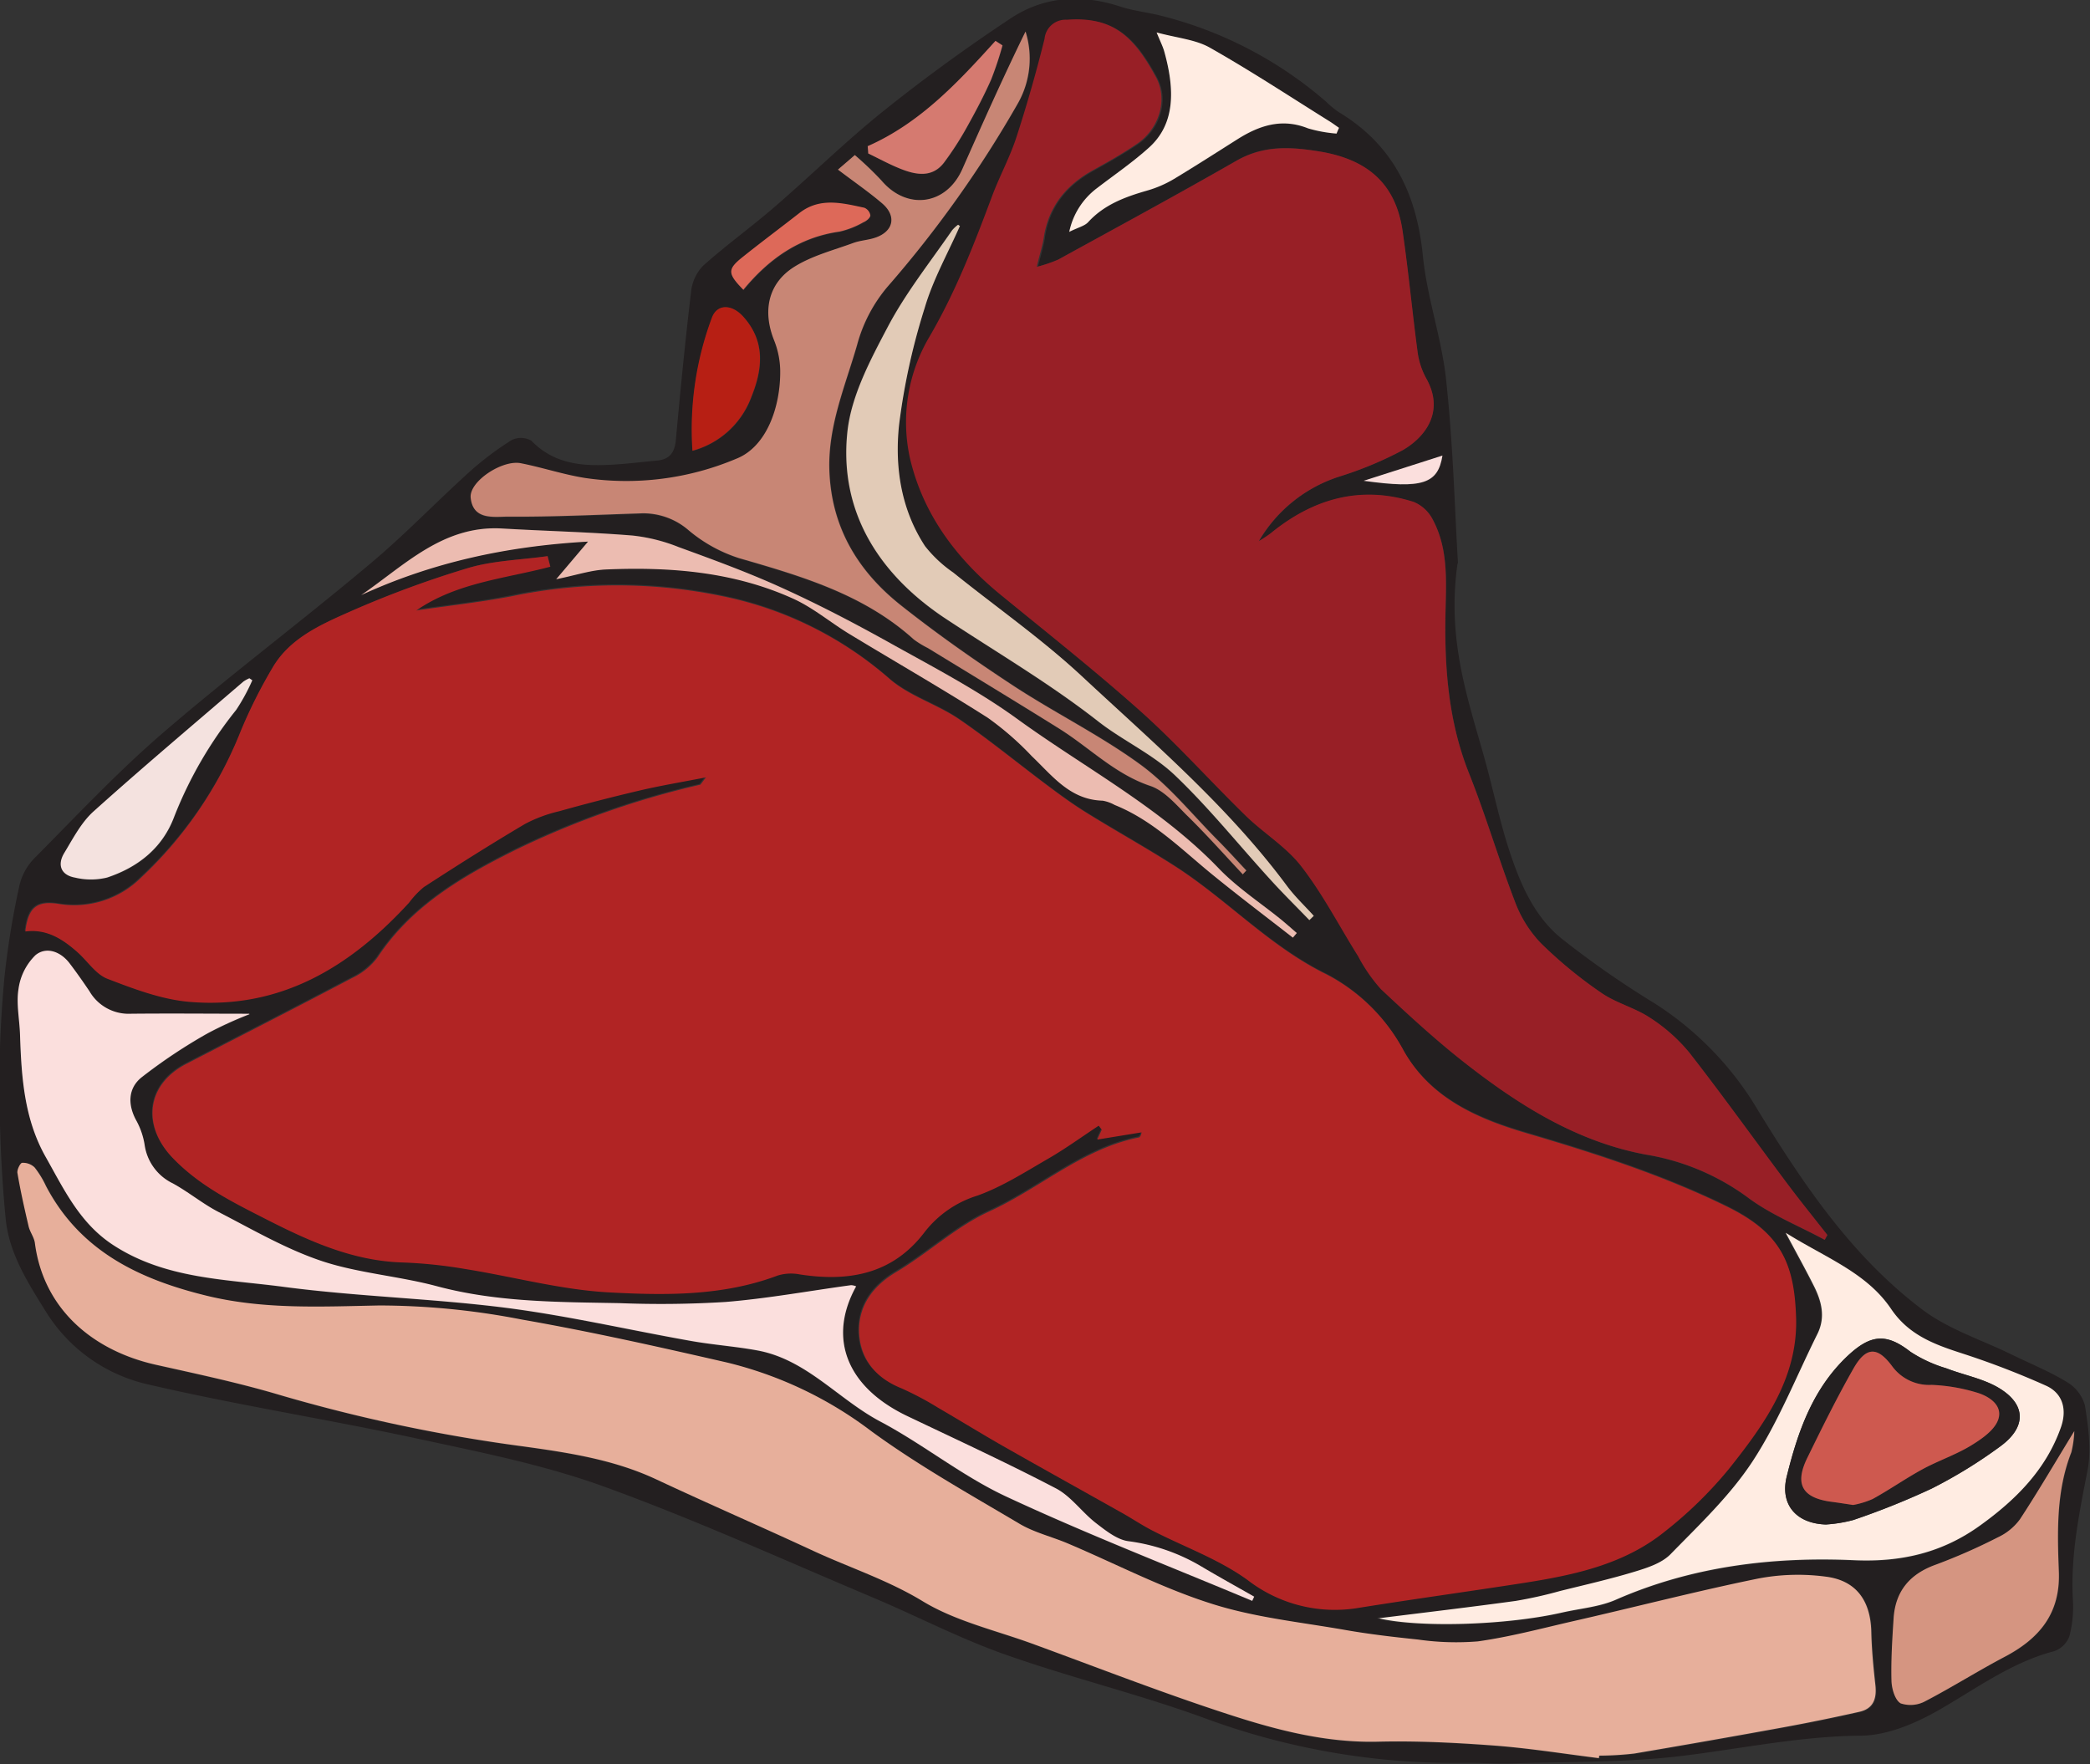 <svg id="steak" xmlns="http://www.w3.org/2000/svg" xmlns:xlink="http://www.w3.org/1999/xlink" viewBox="0 0 297.61 251.24">
  <rect x="0" y="0" width="297.61" height="251.24" fill="#333333" stroke="none"/>
  <defs>
    <clipPath id="clip-path" transform="translate(-114.75 -157.49)">
      <rect x="114.75" y="157.49" width="297.61" height="251.24" fill="none"/>
    </clipPath>
  </defs>
  <title>15-steak</title>
  <g clip-path="url(#clip-path)">
    <path d="M320.15,222.36,308.93,226c8.42,1.17,10.58.44,11.22-3.59m-99.52-23.58c3.6-4.36,7.92-7.49,13.7-8.3a12.38,12.38,0,0,0,3.4-1.33c.41-.19.94-.65,1-1a1.42,1.42,0,0,0-.85-1.07c-3.15-.67-6.34-1.53-9.27.77-2.66,2.08-5.37,4.09-8,6.2-2.27,1.8-2.24,2.38.07,4.74m17.66-20.47c0,.33,0,.67.07,1,1.6.77,3.17,1.64,4.82,2.27,2.12.81,4.34,1.14,5.95-.94a44.6,44.6,0,0,0,3.36-5.22c1.21-2.17,2.37-4.37,3.38-6.63a47.86,47.86,0,0,0,1.61-4.87l-1-.64c-5.33,5.93-10.74,11.74-18.21,15m-24.94,43.36a12.36,12.36,0,0,0,8.36-7.6c1.63-4,2.07-7.94-1.13-11.5-1.6-1.78-3.71-1.85-4.46.15a45.49,45.49,0,0,0-2.77,18.95m-62.68,32.7-.41-.28a5,5,0,0,0-.85.47c-7.13,6.13-14.34,12.19-21.33,18.48-1.75,1.57-2.92,3.84-4.18,5.91-1,1.7-.51,3.16,1.52,3.52a9.75,9.75,0,0,0,4.56,0c4.39-1.45,7.89-4.19,9.56-8.63a57.9,57.9,0,0,1,8.84-15.24,27.94,27.94,0,0,0,2.29-4.21M267,190.54c1.31-.65,2.2-.84,2.7-1.38,2.28-2.53,5.26-3.6,8.39-4.5a16.49,16.49,0,0,0,3.81-1.64c3.05-1.81,6-3.73,9-5.63,3.15-2,6.38-3.1,10.13-1.59a19.85,19.85,0,0,0,4.05.74c.11-.27.23-.55.35-.82-.49-.35-1-.72-1.47-1-5.65-3.52-11.23-7.19-17-10.46-2-1.15-4.62-1.34-7.5-2.12.58,1.42.9,2,1.08,2.69,1.55,5.52,1.54,10.34-2.14,13.68-2.31,2.09-4.91,3.87-7.39,5.77a10.39,10.39,0,0,0-4,6.29M298.84,291l.57-.67c-.74-.64-1.46-1.29-2.21-1.9-3-2.41-6.24-4.54-8.88-7.28-8.39-8.73-19.07-14.32-28.72-21.31-5.81-4.21-12.27-7.54-18.56-11.06-4.86-2.71-9.82-5.28-14.89-7.58-4.82-2.18-9.8-4-14.77-5.83a24.76,24.76,0,0,0-6.56-1.64c-6.16-.48-12.34-.62-18.51-1-8.45-.5-13.92,5.21-20.13,9.48,10-4.65,20.61-7,32.31-7.62L194,239.92c2.85-.58,5-1.3,7.09-1.39,9.13-.39,18.15.32,26.59,4.13,2.88,1.29,5.37,3.42,8.09,5.07,6.56,4,13.22,7.8,19.69,11.92a42.47,42.47,0,0,1,6.26,5.46c2.94,2.8,5.45,6.22,10.1,6.34a5.44,5.44,0,0,1,1.7.61c5.56,2.22,9.66,6.48,14.19,10.14,3.67,3,7.45,5.84,11.18,8.75m111.28,70.33c-2.79,4.57-5.16,8.63-7.74,12.56a8.18,8.18,0,0,1-3.15,2.57,84.65,84.65,0,0,1-8.84,3.89c-3.7,1.33-5.76,3.78-6,7.68-.19,2.95-.38,5.91-.3,8.86,0,1.13.51,2.76,1.32,3.21a4.45,4.45,0,0,0,3.55-.34c3.78-2,7.39-4.28,11.17-6.25,5-2.6,8-6.2,7.79-12.17-.22-5.74-.38-11.52,1.78-17a14.8,14.8,0,0,0,.42-3M251.42,189.71a2.83,2.83,0,0,1-.28-.2,5.21,5.21,0,0,0-.84.78c-3.1,4.54-6.59,8.88-9.14,13.71s-5.23,9.83-5.78,15c-1.23,11.59,4.73,20.48,14,26.61,7.28,4.81,14.81,9.22,21.71,14.62,3.49,2.73,7.71,4.61,10.88,7.63,4.92,4.68,9.2,10,13.78,15.05,1.75,1.92,3.61,3.75,5.41,5.61l.63-.6c-1.27-1.41-2.68-2.72-3.8-4.24-8.37-11.29-19-20.38-29.21-29.87-5.74-5.34-12.23-9.86-18.35-14.79a18.3,18.3,0,0,1-4-3.75C243,230,242.11,224,242.76,218a92.33,92.33,0,0,1,3.63-16.6c1.2-4,3.32-7.77,5-11.64m59.51,198.23c5.8,1.39,18.21,1,26.24-.81,2.53-.57,5.23-.76,7.56-1.78,10.89-4.78,22.4-6.18,34-5.66,6.77.3,12.58-1.08,17.95-4.95,5-3.62,9.35-7.89,11.48-13.91.95-2.68.25-5-2.13-6a118.39,118.39,0,0,0-11.66-4.5c-4-1.3-7.8-2.6-10.38-6.43-3.5-5.19-9.36-7.29-15-10.83,1.61,3,2.89,5.3,4.05,7.64,1.08,2.17,1.64,4.42.46,6.78-3,6.06-5.52,12.45-9.19,18.07-3.2,4.9-7.59,9.05-11.71,13.27-1.25,1.28-3.29,1.94-5.1,2.49-3.49,1.06-7.06,1.87-10.61,2.75a60.75,60.75,0,0,1-6.36,1.42c-6.55.9-13.11,1.67-19.64,2.49M291.73,282l.55-.58c-1.36-1.45-2.69-2.92-4.09-4.33-3.62-3.64-6.9-7.76-11-10.76-5.72-4.18-12.18-7.35-18.12-11.25-5.52-3.62-10.94-7.42-16.1-11.52-6.1-4.86-9.83-11.11-10.07-19.24-.18-6.29,2.28-11.93,3.95-17.74a21.38,21.38,0,0,1,4.31-8.26,161.91,161.91,0,0,0,18.56-26.09A12.91,12.91,0,0,0,260.84,162c-3.16,6.48-6.09,13-9,19.6-2.28,5.14-7.88,5.9-11.52,1.61a48.77,48.77,0,0,0-3.79-3.62c-.89.78-1.57,1.36-2.4,2.07,2.27,1.72,4.35,3.15,6.26,4.78,2.14,1.82,1.63,4.06-1,4.93-1,.33-2.08.37-3.06.73-2.83,1-5.86,1.81-8.38,3.38-3.81,2.37-4.58,6.37-2.89,10.54a12.1,12.1,0,0,1,.87,4.32c.06,5.09-1.9,10.84-6.24,12.56a40.24,40.24,0,0,1-21.55,2.74c-3.09-.49-6.09-1.5-9.15-2.1-2.63-.52-7.33,2.57-7.14,4.88.27,3.26,3.31,2.71,5.31,2.72,6.25,0,12.51-.26,18.76-.46a9.8,9.8,0,0,1,6.94,2.38,21.1,21.1,0,0,0,7.24,4c8.91,2.58,17.75,5.16,24.85,11.57a14,14,0,0,0,2,1.22c6.23,3.81,12.47,7.59,18.66,11.45,4.33,2.71,7.92,6.48,13,8.17,2,.67,3.62,2.6,5.2,4.18,2.74,2.72,5.31,5.62,8,8.44M150.26,301.91c-5.46,0-11.18,0-16.9,0a6.44,6.44,0,0,1-5.86-3.22c-.9-1.38-1.84-2.74-2.85-4-1.28-1.67-3.3-2.38-4.81-1.14a8.21,8.21,0,0,0-2.43,4.79c-.35,2.11.14,4.35.21,6.53.2,6,.59,12,3.68,17.48,2.63,4.6,4.85,9.4,9.6,12.49,7.4,4.82,15.93,4.85,24.14,5.93,10.54,1.38,21.23,1.64,31.77,3,8.81,1.13,17.5,3.16,26.25,4.7,3.17.57,6.4.79,9.56,1.37,7,1.29,11.54,7,17.51,10.13,6.15,3.26,11.67,7.77,17.95,10.69,11.47,5.35,23.31,9.93,35,14.84l.28-.6c-2.55-1.45-5.12-2.87-7.64-4.37A27.19,27.19,0,0,0,275.4,377c-1.63-.23-3.21-1.52-4.6-2.59-2-1.54-3.52-3.79-5.67-4.92-6.94-3.63-14.07-6.91-21.15-10.29-8.61-4.1-11.41-11.07-7.31-18.48a2,2,0,0,0-.72-.17c-6,.81-11.89,1.9-17.86,2.39a148.69,148.69,0,0,1-15.08.17c-8.72-.16-17.44-.11-26-2.4-5.38-1.44-11.09-1.8-16.35-3.57s-9.91-4.52-14.76-7c-2.28-1.17-4.29-2.86-6.54-4.09a7.21,7.21,0,0,1-4-5.44,10.53,10.53,0,0,0-1.15-3.43c-1.3-2.31-1.23-4.66.7-6.22a76.44,76.44,0,0,1,9.4-6.27,55.83,55.83,0,0,1,6-2.72m192.2,105.93c0-.12,0-.23.05-.35a45.54,45.54,0,0,0,5-.3q10.71-1.8,21.39-3.76c3.58-.65,7.15-1.39,10.7-2.19,2-.46,2.46-1.92,2.24-3.83-.28-2.52-.52-5.05-.58-7.58-.12-4.36-2.1-7.26-6.43-7.83a30.41,30.41,0,0,0-9.8.3c-8.88,1.82-17.66,4.07-26.5,6.11-4.41,1-8.8,2.19-13.27,2.81a38.34,38.34,0,0,1-8.55-.26c-3.46-.32-6.92-.76-10.34-1.36-6.43-1.13-13-1.83-19.2-3.79-6.94-2.21-13.5-5.64-20.24-8.5-2.32-1-4.87-1.58-7-2.86-7.12-4.23-14.39-8.29-21.06-13.16a55.76,55.76,0,0,0-20.6-9.79c-9.69-2.22-19.4-4.4-29.19-6.11a106.71,106.71,0,0,0-20.27-2c-8.23.16-16.38.59-24.47-1.36-9.66-2.34-18.14-6.33-23-15.65a13.42,13.42,0,0,0-1.62-2.65,2.36,2.36,0,0,0-1.77-.65c-.27,0-.75,1-.67,1.44.45,2.55,1,5.07,1.59,7.59.19.83.79,1.58.9,2.42,1.22,9.4,8.28,15.31,17.23,17.31,5.94,1.32,11.91,2.58,17.73,4.32a231.83,231.83,0,0,0,34.54,7.29c6.49.9,12.94,1.88,19,4.71,7.42,3.48,14.94,6.74,22.37,10.19,5.19,2.4,10.61,4.14,15.6,7.19,4.66,2.84,10.29,4.12,15.52,6,9.4,3.44,18.75,7.09,28.27,10.17,6.78,2.19,13.72,4,21,3.79,5.48-.13,11,.14,16.46.55,5,.37,10,1.18,15,1.8m-80-212.38c.46-1.86.84-3,1-4.18.65-4.42,3.14-7.45,7-9.57,2.13-1.19,4.27-2.39,6.28-3.76,3.12-2.13,4.46-6.25,2.69-9.5-3.18-5.86-6.17-8.65-12.69-8.16-1.87.13-2.7.82-3.17,2.7-1.16,4.72-2.49,9.41-4,14-.91,2.8-2.33,5.43-3.39,8.19-2.63,6.92-5.26,13.75-9,20.24a23.86,23.86,0,0,0-2.79,17.23c1.85,8,6.59,14.33,12.92,19.52,6.75,5.51,13.59,10.91,20.08,16.73,5.18,4.64,9.84,9.87,14.83,14.74,2.55,2.49,5.75,4.41,7.89,7.18,3.06,4,5.41,8.52,8.1,12.79a23.17,23.17,0,0,0,3.25,4.71c3.86,3.65,7.78,7.27,12,10.54,7.68,6,15.89,11.19,25.67,13A33.68,33.68,0,0,1,363.6,328c3.33,2.49,7.33,4.07,11,6.06l.38-.68c-1.9-2.43-3.84-4.82-5.69-7.29-4.65-6.21-9.17-12.53-13.94-18.65a23.93,23.93,0,0,0-5.63-5c-2.14-1.43-4.8-2.08-6.91-3.54a63.18,63.18,0,0,1-8.68-7.13,17.47,17.47,0,0,1-3.67-5.95c-2.31-6-4.13-12.23-6.52-18.22-2.84-7.13-3.46-14.54-3.36-22.06.07-4.81.57-9.66-1.82-14.09a5.29,5.29,0,0,0-2.67-2.45c-7.61-2.44-14.34-.45-20.39,4.46-.52.42-1.12.74-1.68,1.11a20.56,20.56,0,0,1,11.63-9.28,51.86,51.86,0,0,0,8.85-3.71c3.12-1.81,6-5.41,3.35-10.17a10.74,10.74,0,0,1-1.24-3.69c-.78-5.77-1.31-11.57-2.15-17.33-1-6.74-5-10.13-11.59-11.29-4.28-.74-8.16-1-12.09,1.29-8.4,4.8-16.89,9.41-25.37,14.07a20.55,20.55,0,0,1-2.93,1m-69.35,42.72-.39-1.5c-3.81.54-7.76.62-11.4,1.71a146.87,146.87,0,0,0-17.14,6.37c-3.95,1.75-8.08,3.66-10.48,7.56a71.57,71.57,0,0,0-4.7,9.34,57.6,57.6,0,0,1-14.27,20.7A13.47,13.47,0,0,1,123,286.09c-3.15-.49-4.34.56-4.74,3.93,3.06-.37,5.36,1.13,7.48,3,1.41,1.26,2.58,3.11,4.22,3.74,3.8,1.45,7.77,3,11.77,3.29,12.87,1.05,22.79-5,31.17-14.13a12.35,12.35,0,0,1,2.1-2.22c4.77-3.05,9.55-6.07,14.42-9a20.07,20.07,0,0,1,4.84-1.8q5.8-1.59,11.67-3c2.84-.66,5.72-1.14,9.26-1.83-.67.82-.75,1-.88,1.06a123.88,123.88,0,0,0-26.32,9.3c-7.55,3.79-14.75,8-19.58,15.28a9.63,9.63,0,0,1-3.59,2.92c-7.84,4.14-15.74,8.16-23.61,12.23-5.69,2.94-6.33,8.79-2,13.36,3.8,4,8.54,6.33,13.25,8.73,6.14,3.13,12.42,6,19.55,6.2a66.94,66.94,0,0,1,8.82.92c6.86,1.09,13.67,3,20.56,3.34,8,.43,16.23.54,24-2.4a6.42,6.42,0,0,1,3.09-.17c7,1.08,13.27,0,17.82-6a15.21,15.21,0,0,1,7.56-5.22c3.54-1.25,6.8-3.38,10.1-5.28,2.46-1.43,4.77-3.11,7.15-4.67l.43.56c-.22.48-.44,1-.64,1.42l6.31-1.06c-.09.51-.26.7-.45.74-8,1.62-14,7.23-21.23,10.52-4.73,2.16-8.71,5.93-13.24,8.62-3.24,1.93-5.24,4.6-5.32,8.14-.08,4,2.12,6.86,6,8.41a43.43,43.43,0,0,1,5.26,2.79c3.09,1.79,6.13,3.67,9.23,5.44,5.65,3.21,11.34,6.36,17,9.55,1.44.81,2.82,1.74,4.28,2.49,4.56,2.35,9.51,4.14,13.62,7.09a20.27,20.27,0,0,0,15.88,3.9c7.83-1.25,15.69-2.33,23.53-3.56,7.12-1.11,14.18-2.63,19.94-7.28a58.5,58.5,0,0,0,9.14-8.93c5-6.29,9.82-12.92,9.56-21.51-.24-7.9-2.27-12.11-9.81-15.83-9.18-4.51-18.87-7.6-28.67-10.49-6.93-2.05-13.55-4.93-17.38-11.69a26.14,26.14,0,0,0-11-10.89c-8.11-4-14.15-10.63-21.59-15.4-4.1-2.63-8.37-5-12.51-7.56-1.91-1.18-3.73-2.5-5.53-3.85-4.23-3.16-8.31-6.54-12.67-9.51-3.14-2.14-7-3.27-9.87-5.71a52.08,52.08,0,0,0-22.08-11.43,73.6,73.6,0,0,0-31.92-.36c-4.37.86-8.82,1.34-13.45,2,5.78-4,12.67-4.53,19.12-6.24m129.25-.31c-1.59,11.15,1.63,19.67,4,28.33,1.13,4.13,2,8.33,3.32,12.39,1.55,4.74,3.52,9.47,7.49,12.68a133.21,133.21,0,0,0,13.3,9.26,45.62,45.62,0,0,1,14.75,15.33c6.47,10.53,13.39,20.79,23.4,28.3,3.69,2.77,8.35,4.25,12.58,6.32,2.66,1.3,5.43,2.42,7.94,3.95a5.6,5.6,0,0,1,2.56,3.33c.47,3,.94,6.27.37,9.23-1.19,6.1-2.43,12.14-2.09,18.41a16.51,16.51,0,0,1-.49,5.2,3.56,3.56,0,0,1-2.15,2.14c-6.19,1.62-11.2,5.41-16.62,8.49-3.29,1.87-7.25,3.52-10.93,3.55-9,.07-17.67,2-26.5,3-7.69.83-15.48.7-23.23.95-2.18.07-4.37-.11-6.56-.08a102.57,102.57,0,0,1-37.19-6.38c-9.33-3.41-19.06-5.75-28.43-9.07-6.48-2.29-12.64-5.52-19-8.19-12.71-5.36-25.28-11.08-38.23-15.76-8.57-3.09-17.65-4.88-26.59-6.81-12.64-2.72-25.42-4.72-38-7.64a23.1,23.1,0,0,1-14.74-10.44c-2.55-4.1-5.2-8.23-5.69-13.1-.6-6.06-.86-12.17-.9-18.26a161.71,161.71,0,0,1,.71-16.17,119.3,119.3,0,0,1,2.14-13.13,8.19,8.19,0,0,1,2.12-3.85c6-6.05,11.87-12.32,18.32-17.87,9.58-8.25,19.71-15.85,29.41-24,4.94-4.12,9.41-8.8,14.19-13.12a43.34,43.34,0,0,1,6.06-4.57,3,3,0,0,1,2.79.09c3,3.1,6.68,3.61,10.62,3.46,2.43-.09,4.86-.4,7.29-.63,1.77-.16,2.51-1.14,2.67-2.93.64-7,1.33-14.09,2.17-21.11a6.22,6.22,0,0,1,1.7-3.69c3.29-2.94,6.89-5.53,10.23-8.42,5.2-4.49,10.11-9.33,15.46-13.62,5.78-4.63,11.8-9,18-13.12,4.79-3.21,10.16-3.58,15.7-1.76,2,.65,4.09.84,6.11,1.38a57,57,0,0,1,23.2,12.15,13.3,13.3,0,0,0,1.8,1.49c7.73,4.64,11.12,11.63,12,20.45.59,6,2.7,11.79,3.32,17.76,1,9.27,1.23,18.61,1.68,26.06" transform="translate(-114.75 -157.49)" fill="#231f20"/>
    <path d="M193.15,238.18c-6.45,1.71-13.34,2.24-19.12,6.24,4.63-.69,9.08-1.17,13.45-2a73.6,73.6,0,0,1,31.92.36,52,52,0,0,1,22.08,11.43c2.82,2.44,6.73,3.57,9.87,5.71,4.36,3,8.44,6.35,12.67,9.51,1.8,1.35,3.62,2.67,5.53,3.85,4.14,2.57,8.41,4.93,12.51,7.56,7.44,4.77,13.48,11.43,21.59,15.4a26.14,26.14,0,0,1,11,10.89c3.83,6.76,10.45,9.64,17.38,11.69,9.8,2.89,19.49,6,28.67,10.5,7.54,3.71,9.57,7.92,9.81,15.82.26,8.59-4.55,15.21-9.56,21.51a58.5,58.5,0,0,1-9.14,8.93c-5.76,4.65-12.82,6.17-19.94,7.29-7.84,1.22-15.7,2.3-23.53,3.55a20.31,20.31,0,0,1-15.88-3.9c-4.11-3-9.06-4.74-13.62-7.09-1.46-.75-2.84-1.68-4.28-2.49-5.67-3.19-11.36-6.34-17-9.55-3.1-1.77-6.14-3.65-9.22-5.44a43.56,43.56,0,0,0-5.27-2.79c-3.84-1.55-6-4.43-6-8.41.08-3.54,2.08-6.21,5.32-8.14,4.53-2.69,8.51-6.46,13.24-8.62,7.2-3.29,13.24-8.9,21.23-10.52.19,0,.36-.23.45-.74L271,319.76l.64-1.42-.43-.56c-2.38,1.56-4.69,3.25-7.15,4.67-3.3,1.91-6.56,4-10.1,5.28a15.21,15.21,0,0,0-7.56,5.22c-4.55,6-10.82,7.1-17.82,6a6.42,6.42,0,0,0-3.09.17c-7.81,2.94-16,2.83-24,2.4-6.89-.37-13.7-2.25-20.56-3.34a66.94,66.94,0,0,0-8.82-.92c-7.13-.2-13.41-3.07-19.55-6.2-4.71-2.4-9.45-4.74-13.25-8.72-4.36-4.58-3.72-10.43,2-13.37,7.87-4.07,15.77-8.09,23.61-12.23a9.63,9.63,0,0,0,3.59-2.92c4.83-7.31,12-11.49,19.58-15.27a123.36,123.36,0,0,1,26.32-9.31c.13,0,.21-.24.88-1.06-3.54.69-6.42,1.17-9.26,1.83q-5.86,1.37-11.67,3a20.07,20.07,0,0,0-4.84,1.8c-4.87,2.88-9.65,5.9-14.42,9a12.7,12.7,0,0,0-2.1,2.22c-8.38,9.15-18.3,15.18-31.17,14.13-4-.32-8-1.84-11.77-3.29-1.64-.62-2.81-2.48-4.22-3.74-2.12-1.89-4.42-3.4-7.48-3,.4-3.37,1.59-4.42,4.74-3.93a13.47,13.47,0,0,0,11.73-3.73A57.6,57.6,0,0,0,149,261.66a71.57,71.57,0,0,1,4.7-9.34c2.4-3.9,6.53-5.81,10.48-7.56a145,145,0,0,1,17.14-6.36c3.64-1.1,7.59-1.18,11.4-1.72l.39,1.5" transform="translate(-114.75 -157.49)" fill="#b12424"/>
    <path d="M262.5,195.46a20.55,20.55,0,0,0,2.93-1c8.47-4.65,17-9.27,25.37-14.07,3.93-2.25,7.81-2,12.1-1.29,6.62,1.16,10.61,4.55,11.58,11.29.84,5.76,1.38,11.56,2.15,17.33a10.74,10.74,0,0,0,1.24,3.69c2.65,4.76-.23,8.36-3.35,10.17a51.86,51.86,0,0,1-8.85,3.71A20.56,20.56,0,0,0,294,234.54a19.52,19.52,0,0,0,1.68-1.11c6-4.91,12.78-6.9,20.39-4.47a5.35,5.35,0,0,1,2.67,2.46c2.39,4.43,1.89,9.28,1.83,14.09-.11,7.52.51,14.92,3.35,22.06,2.39,6,4.21,12.2,6.52,18.22a17.24,17.24,0,0,0,3.67,5.94,62.53,62.53,0,0,0,8.68,7.14c2.11,1.46,4.78,2.11,6.91,3.53a24.19,24.19,0,0,1,5.63,5c4.77,6.12,9.29,12.44,13.94,18.65,1.85,2.47,3.79,4.86,5.69,7.29l-.38.69c-3.7-2-7.69-3.58-11-6.07a33.68,33.68,0,0,0-14.53-6.08c-9.78-1.83-18-7-25.67-13-4.18-3.27-8.1-6.89-12-10.54a23.37,23.37,0,0,1-3.25-4.7c-2.69-4.28-5-8.81-8.1-12.8-2.14-2.77-5.34-4.7-7.89-7.18-5-4.87-9.65-10.1-14.83-14.75-6.49-5.8-13.33-11.21-20.08-16.73-6.33-5.18-11.07-11.51-12.92-19.51a23.86,23.86,0,0,1,2.79-17.23c3.79-6.49,6.42-13.33,9-20.24,1.06-2.76,2.48-5.39,3.39-8.19,1.5-4.62,2.84-9.31,4-14a3,3,0,0,1,3.17-2.71c6.52-.48,9.51,2.31,12.69,8.17,1.77,3.25.42,7.37-2.69,9.5-2,1.37-4.15,2.58-6.28,3.76-3.82,2.12-6.31,5.15-7,9.57-.18,1.18-.56,2.32-1,4.18" transform="translate(-114.75 -157.49)" fill="#981f26"/>
    <path d="M342.46,407.84c-5-.62-10-1.43-15-1.8-5.47-.41-11-.68-16.47-.55-7.3.18-14.24-1.6-21-3.79-9.53-3.08-18.86-6.73-28.27-10.17-5.23-1.91-10.86-3.19-15.52-6-5-3.05-10.41-4.79-15.6-7.19-7.43-3.45-14.95-6.71-22.38-10.19-6-2.82-12.48-3.81-19-4.71a231.83,231.83,0,0,1-34.54-7.29c-5.82-1.74-11.79-3-17.73-4.33-8.95-2-16-7.9-17.23-17.31-.1-.83-.71-1.58-.9-2.41-.59-2.52-1.15-5-1.59-7.59-.08-.45.4-1.42.67-1.44a2.36,2.36,0,0,1,1.77.65,13.42,13.42,0,0,1,1.62,2.65c4.9,9.33,13.37,13.31,23,15.65,8.1,1.95,16.24,1.52,24.47,1.36a106.71,106.71,0,0,1,20.27,2c9.79,1.71,19.5,3.89,29.19,6.11a55.69,55.69,0,0,1,20.6,9.79c6.67,4.87,13.94,8.94,21.06,13.16,2.14,1.28,4.69,1.87,7,2.86,6.74,2.86,13.3,6.29,20.24,8.5,6.18,2,12.77,2.66,19.2,3.79,3.42.6,6.88,1,10.34,1.36a38.35,38.35,0,0,0,8.55.26c4.47-.63,8.86-1.79,13.27-2.81,8.83-2,17.62-4.29,26.5-6.11a30.12,30.12,0,0,1,9.8-.29c4.33.56,6.32,3.46,6.43,7.82.06,2.53.3,5.06.58,7.58.22,1.91-.24,3.37-2.24,3.83q-5.32,1.2-10.7,2.19-10.68,1.95-21.39,3.76a45.54,45.54,0,0,1-5,.3c0,.12,0,.23-.05.35" transform="translate(-114.75 -157.49)" fill="#e7af9b"/>
    <path d="M150.26,301.91a54.84,54.84,0,0,0-5.95,2.72,75.81,75.81,0,0,0-9.41,6.27c-1.93,1.56-2,3.91-.7,6.22a10.61,10.61,0,0,1,1.15,3.43,7.21,7.21,0,0,0,4,5.44c2.25,1.23,4.27,2.92,6.54,4.09,4.85,2.5,9.63,5.3,14.76,7s11,2.13,16.35,3.57c8.56,2.28,17.28,2.24,26,2.4a148.69,148.69,0,0,0,15.08-.17c6-.49,11.9-1.58,17.86-2.39a2,2,0,0,1,.72.17c-4.1,7.41-1.3,14.38,7.31,18.48,7.08,3.38,14.2,6.66,21.15,10.29,2.15,1.13,3.69,3.38,5.67,4.92,1.39,1.07,3,2.36,4.59,2.59a27.18,27.18,0,0,1,10.32,3.53c2.52,1.5,5.09,2.92,7.64,4.37l-.28.6c-11.68-4.9-23.52-9.49-35-14.84-6.28-2.92-11.8-7.43-17.95-10.69-6-3.17-10.5-8.84-17.51-10.13-3.16-.58-6.39-.8-9.56-1.37-8.75-1.55-17.44-3.57-26.25-4.7-10.54-1.34-21.23-1.6-31.77-3-8.21-1.08-16.74-1.11-24.14-5.93-4.75-3.09-7-7.89-9.59-12.49-3.1-5.43-3.49-11.43-3.69-17.48-.07-2.19-.56-4.42-.21-6.53a8.29,8.29,0,0,1,2.42-4.79c1.52-1.24,3.54-.53,4.82,1.13,1,1.31,1.95,2.67,2.85,4a6.44,6.44,0,0,0,5.86,3.22c5.72-.06,11.44,0,16.9,0" transform="translate(-114.75 -157.49)" fill="#fbdfdd"/>
    <path d="M291.73,282c-2.64-2.82-5.21-5.72-8-8.44-1.58-1.58-3.22-3.51-5.2-4.17-5.06-1.7-8.65-5.47-13-8.18-6.19-3.86-12.43-7.64-18.66-11.45a13.44,13.44,0,0,1-2-1.22c-7.1-6.42-15.94-9-24.85-11.57a21.1,21.1,0,0,1-7.24-4,9.82,9.82,0,0,0-6.94-2.38c-6.25.2-12.51.51-18.76.46-2,0-5,.54-5.31-2.72-.19-2.31,4.51-5.4,7.14-4.88,3.06.6,6.06,1.61,9.15,2.1a40.29,40.29,0,0,0,21.54-2.74c4.36-1.72,6.31-7.47,6.25-12.56A12.1,12.1,0,0,0,225,206c-1.69-4.17-.92-8.17,2.89-10.54,2.52-1.57,5.55-2.34,8.38-3.38,1-.36,2.07-.4,3.06-.73,2.66-.87,3.16-3.11,1-4.93-1.91-1.63-4-3.06-6.26-4.78.82-.71,1.51-1.29,2.4-2.07a47,47,0,0,1,3.79,3.62c3.63,4.29,9.24,3.53,11.52-1.62,2.9-6.55,5.83-13.11,9-19.59a12.91,12.91,0,0,1-1.12,10.28,161.29,161.29,0,0,1-18.56,26.09,21.38,21.38,0,0,0-4.31,8.26c-1.67,5.81-4.13,11.45-3.95,17.74.24,8.13,4,14.38,10.07,19.24,5.16,4.1,10.58,7.9,16.09,11.52,5.95,3.9,12.4,7.07,18.13,11.25,4.1,3,7.38,7.12,11,10.76,1.4,1.41,2.73,2.88,4.09,4.33l-.55.58" transform="translate(-114.75 -157.49)" fill="#c88675"/>
    <path d="M374.79,374.57a20.1,20.1,0,0,0,3.85-.63,109.32,109.32,0,0,0,11.17-4.48,69.25,69.25,0,0,0,9.76-6c3.84-2.8,3.7-6.1-.37-8.44-2.22-1.26-4.88-1.75-7.3-2.69a19.47,19.47,0,0,1-5.1-2.35c-3.41-2.66-5.63-2.52-8.87.51-5.05,4.71-7.17,10.84-8.75,17.23-1,4,1.36,6.73,5.61,6.85m-63.86,13.37c6.53-.82,13.09-1.59,19.65-2.49a61.14,61.14,0,0,0,6.35-1.42c3.55-.88,7.12-1.69,10.61-2.75,1.81-.55,3.85-1.21,5.1-2.49,4.12-4.22,8.51-8.37,11.71-13.27,3.67-5.62,6.17-12,9.19-18.07,1.18-2.36.62-4.61-.46-6.78-1.17-2.34-2.44-4.62-4.05-7.64,5.63,3.54,11.49,5.64,15,10.83,2.58,3.83,6.35,5.13,10.38,6.43a118.39,118.39,0,0,1,11.66,4.5c2.38,1.06,3.08,3.36,2.13,6-2.13,6-6.43,10.28-11.48,13.91-5.37,3.87-11.18,5.25-17.95,4.95-11.63-.52-23.14.88-34,5.66-2.33,1-5,1.21-7.56,1.79-8,1.83-20.44,2.19-26.24.8" transform="translate(-114.75 -157.49)" fill="#ffece2"/>
    <path d="M251.42,189.71c-1.71,3.87-3.83,7.62-5,11.64a93.22,93.22,0,0,0-3.64,16.6c-.64,6,.26,12.06,3.69,17.3a18.3,18.3,0,0,0,4,3.75c6.12,4.93,12.61,9.45,18.35,14.79,10.19,9.49,20.84,18.58,29.21,29.87,1.13,1.52,2.53,2.83,3.8,4.24l-.63.61c-1.8-1.87-3.66-3.7-5.41-5.62-4.58-5-8.86-10.37-13.78-15.05-3.17-3-7.39-4.9-10.88-7.63-6.9-5.4-14.43-9.81-21.71-14.62-9.27-6.13-15.23-15-14-26.61.55-5.15,3.28-10.26,5.78-15s6-9.17,9.14-13.71a5.21,5.21,0,0,1,.84-.78l.28.2" transform="translate(-114.75 -157.49)" fill="#e2cbb7"/>
    <path d="M410.12,361.28a14.69,14.69,0,0,1-.42,3c-2.16,5.52-2,11.3-1.78,17,.23,6-2.81,9.57-7.79,12.17-3.78,2-7.39,4.28-11.17,6.25a4.43,4.43,0,0,1-3.56.34c-.8-.45-1.28-2.08-1.31-3.21-.08-2.95.11-5.91.3-8.86.24-3.9,2.3-6.35,6-7.68a82.6,82.6,0,0,0,8.84-3.89,8.18,8.18,0,0,0,3.15-2.57c2.58-3.93,4.95-8,7.74-12.56" transform="translate(-114.75 -157.49)" fill="#d59581"/>
    <path d="M298.84,291c-3.73-2.91-7.51-5.77-11.18-8.75-4.53-3.66-8.63-7.91-14.19-10.14a5.41,5.41,0,0,0-1.71-.61c-4.64-.12-7.15-3.54-10.09-6.34a42.47,42.47,0,0,0-6.26-5.46c-6.47-4.12-13.13-7.94-19.69-11.92-2.72-1.65-5.21-3.78-8.09-5.07-8.44-3.81-17.46-4.52-26.59-4.13-2.13.09-4.24.81-7.09,1.39l4.54-5.36c-11.7.66-22.26,3-32.31,7.62,6.21-4.26,11.68-10,20.13-9.48,6.17.36,12.35.5,18.51,1a24.76,24.76,0,0,1,6.56,1.64c5,1.82,10,3.65,14.77,5.83,5.07,2.3,10,4.87,14.89,7.58,6.29,3.52,12.75,6.85,18.56,11.06,9.65,7,20.33,12.58,28.72,21.31,2.64,2.74,5.91,4.87,8.88,7.28.75.62,1.47,1.26,2.21,1.9l-.57.67" transform="translate(-114.75 -157.49)" fill="#ecbcb1"/>
    <path d="M267,190.54a10.43,10.43,0,0,1,4-6.29c2.48-1.9,5.08-3.68,7.39-5.77,3.68-3.34,3.69-8.16,2.14-13.68-.18-.65-.5-1.27-1.08-2.69,2.88.78,5.46,1,7.5,2.12,5.79,3.27,11.37,6.94,17,10.46.51.31,1,.68,1.47,1-.12.27-.24.55-.35.82a19.85,19.85,0,0,1-4.05-.74c-3.75-1.51-7-.4-10.13,1.59-3,1.9-6,3.82-9,5.63a16.07,16.07,0,0,1-3.81,1.64c-3.13.9-6.11,2-8.39,4.5-.5.54-1.39.73-2.7,1.38" transform="translate(-114.75 -157.49)" fill="#ffece2"/>
    <path d="M150.67,254.37a27.84,27.84,0,0,1-2.29,4.2,58.12,58.12,0,0,0-8.84,15.25c-1.67,4.44-5.17,7.18-9.56,8.63a9.75,9.75,0,0,1-4.56,0c-2-.36-2.55-1.82-1.51-3.52,1.25-2.07,2.42-4.34,4.17-5.91,7-6.29,14.2-12.35,21.33-18.48a5,5,0,0,1,.85-.47l.41.28" transform="translate(-114.75 -157.49)" fill="#f4e2df"/>
    <path d="M213.35,221.67a45.49,45.49,0,0,1,2.77-18.95c.75-2,2.86-1.93,4.46-.15,3.2,3.56,2.76,7.49,1.13,11.5a12.38,12.38,0,0,1-8.36,7.6" transform="translate(-114.75 -157.49)" fill="#b71f14"/>
    <path d="M238.29,178.31c7.47-3.29,12.88-9.1,18.21-15l1,.64a47.91,47.91,0,0,1-1.62,4.87c-1,2.26-2.16,4.46-3.37,6.63a44.6,44.6,0,0,1-3.36,5.22c-1.61,2.08-3.83,1.76-5.95.94-1.65-.63-3.22-1.5-4.82-2.27,0-.33-.05-.67-.07-1" transform="translate(-114.75 -157.49)" fill="#d57a70"/>
    <path d="M220.63,198.78c-2.31-2.36-2.34-2.94-.07-4.74,2.64-2.11,5.34-4.12,8-6.2,2.93-2.3,6.12-1.44,9.27-.77a1.42,1.42,0,0,1,.85,1.07c0,.36-.54.82-1,1a12.38,12.38,0,0,1-3.4,1.33c-5.78.81-10.11,3.94-13.7,8.3" transform="translate(-114.75 -157.49)" fill="#dd6959"/>
    <path d="M320.15,222.36c-.64,4-2.8,4.76-11.22,3.59l11.22-3.59" transform="translate(-114.75 -157.49)" fill="#fbdfdd"/>
    <path d="M378.63,371.79a12.44,12.44,0,0,0,2.78-.85c2.42-1.33,4.69-2.92,7.11-4.24,2.26-1.23,4.75-2.06,6.94-3.4,1.51-.93,3.34-2.19,3.84-3.7.67-2-1.31-3.31-3.11-3.83a25.37,25.37,0,0,0-6.39-1.08,6.53,6.53,0,0,1-5.62-2.67c-2.1-2.83-3.73-2.8-5.53.39-2.35,4.13-4.46,8.41-6.55,12.68-1.84,3.76-.71,5.7,3.46,6.25.87.11,1.73.25,3.07.45m-3.84,2.78c-4.25-.12-6.61-2.81-5.61-6.85,1.59-6.39,3.7-12.52,8.74-17.23,3.25-3,5.48-3.17,8.88-.51a19.62,19.62,0,0,0,5.1,2.35c2.42.94,5.08,1.42,7.3,2.69,4.07,2.34,4.21,5.64.37,8.43a68.4,68.4,0,0,1-9.76,6,109.32,109.32,0,0,1-11.17,4.48,19.35,19.35,0,0,1-3.85.63" transform="translate(-114.75 -157.49)" fill="#231f20"/>
    <path d="M378.63,371.79c-1.34-.2-2.2-.34-3.07-.45-4.17-.55-5.3-2.49-3.46-6.25,2.09-4.27,4.2-8.55,6.55-12.68,1.8-3.19,3.43-3.22,5.53-.39a6.53,6.53,0,0,0,5.62,2.67,25.37,25.37,0,0,1,6.39,1.08c1.81.52,3.78,1.83,3.11,3.83-.5,1.51-2.33,2.77-3.84,3.7-2.19,1.34-4.68,2.17-6.95,3.4-2.42,1.32-4.68,2.91-7.1,4.24a12.44,12.44,0,0,1-2.78.85" transform="translate(-114.75 -157.49)" fill="#ce594f"/>
  </g>
</svg>

